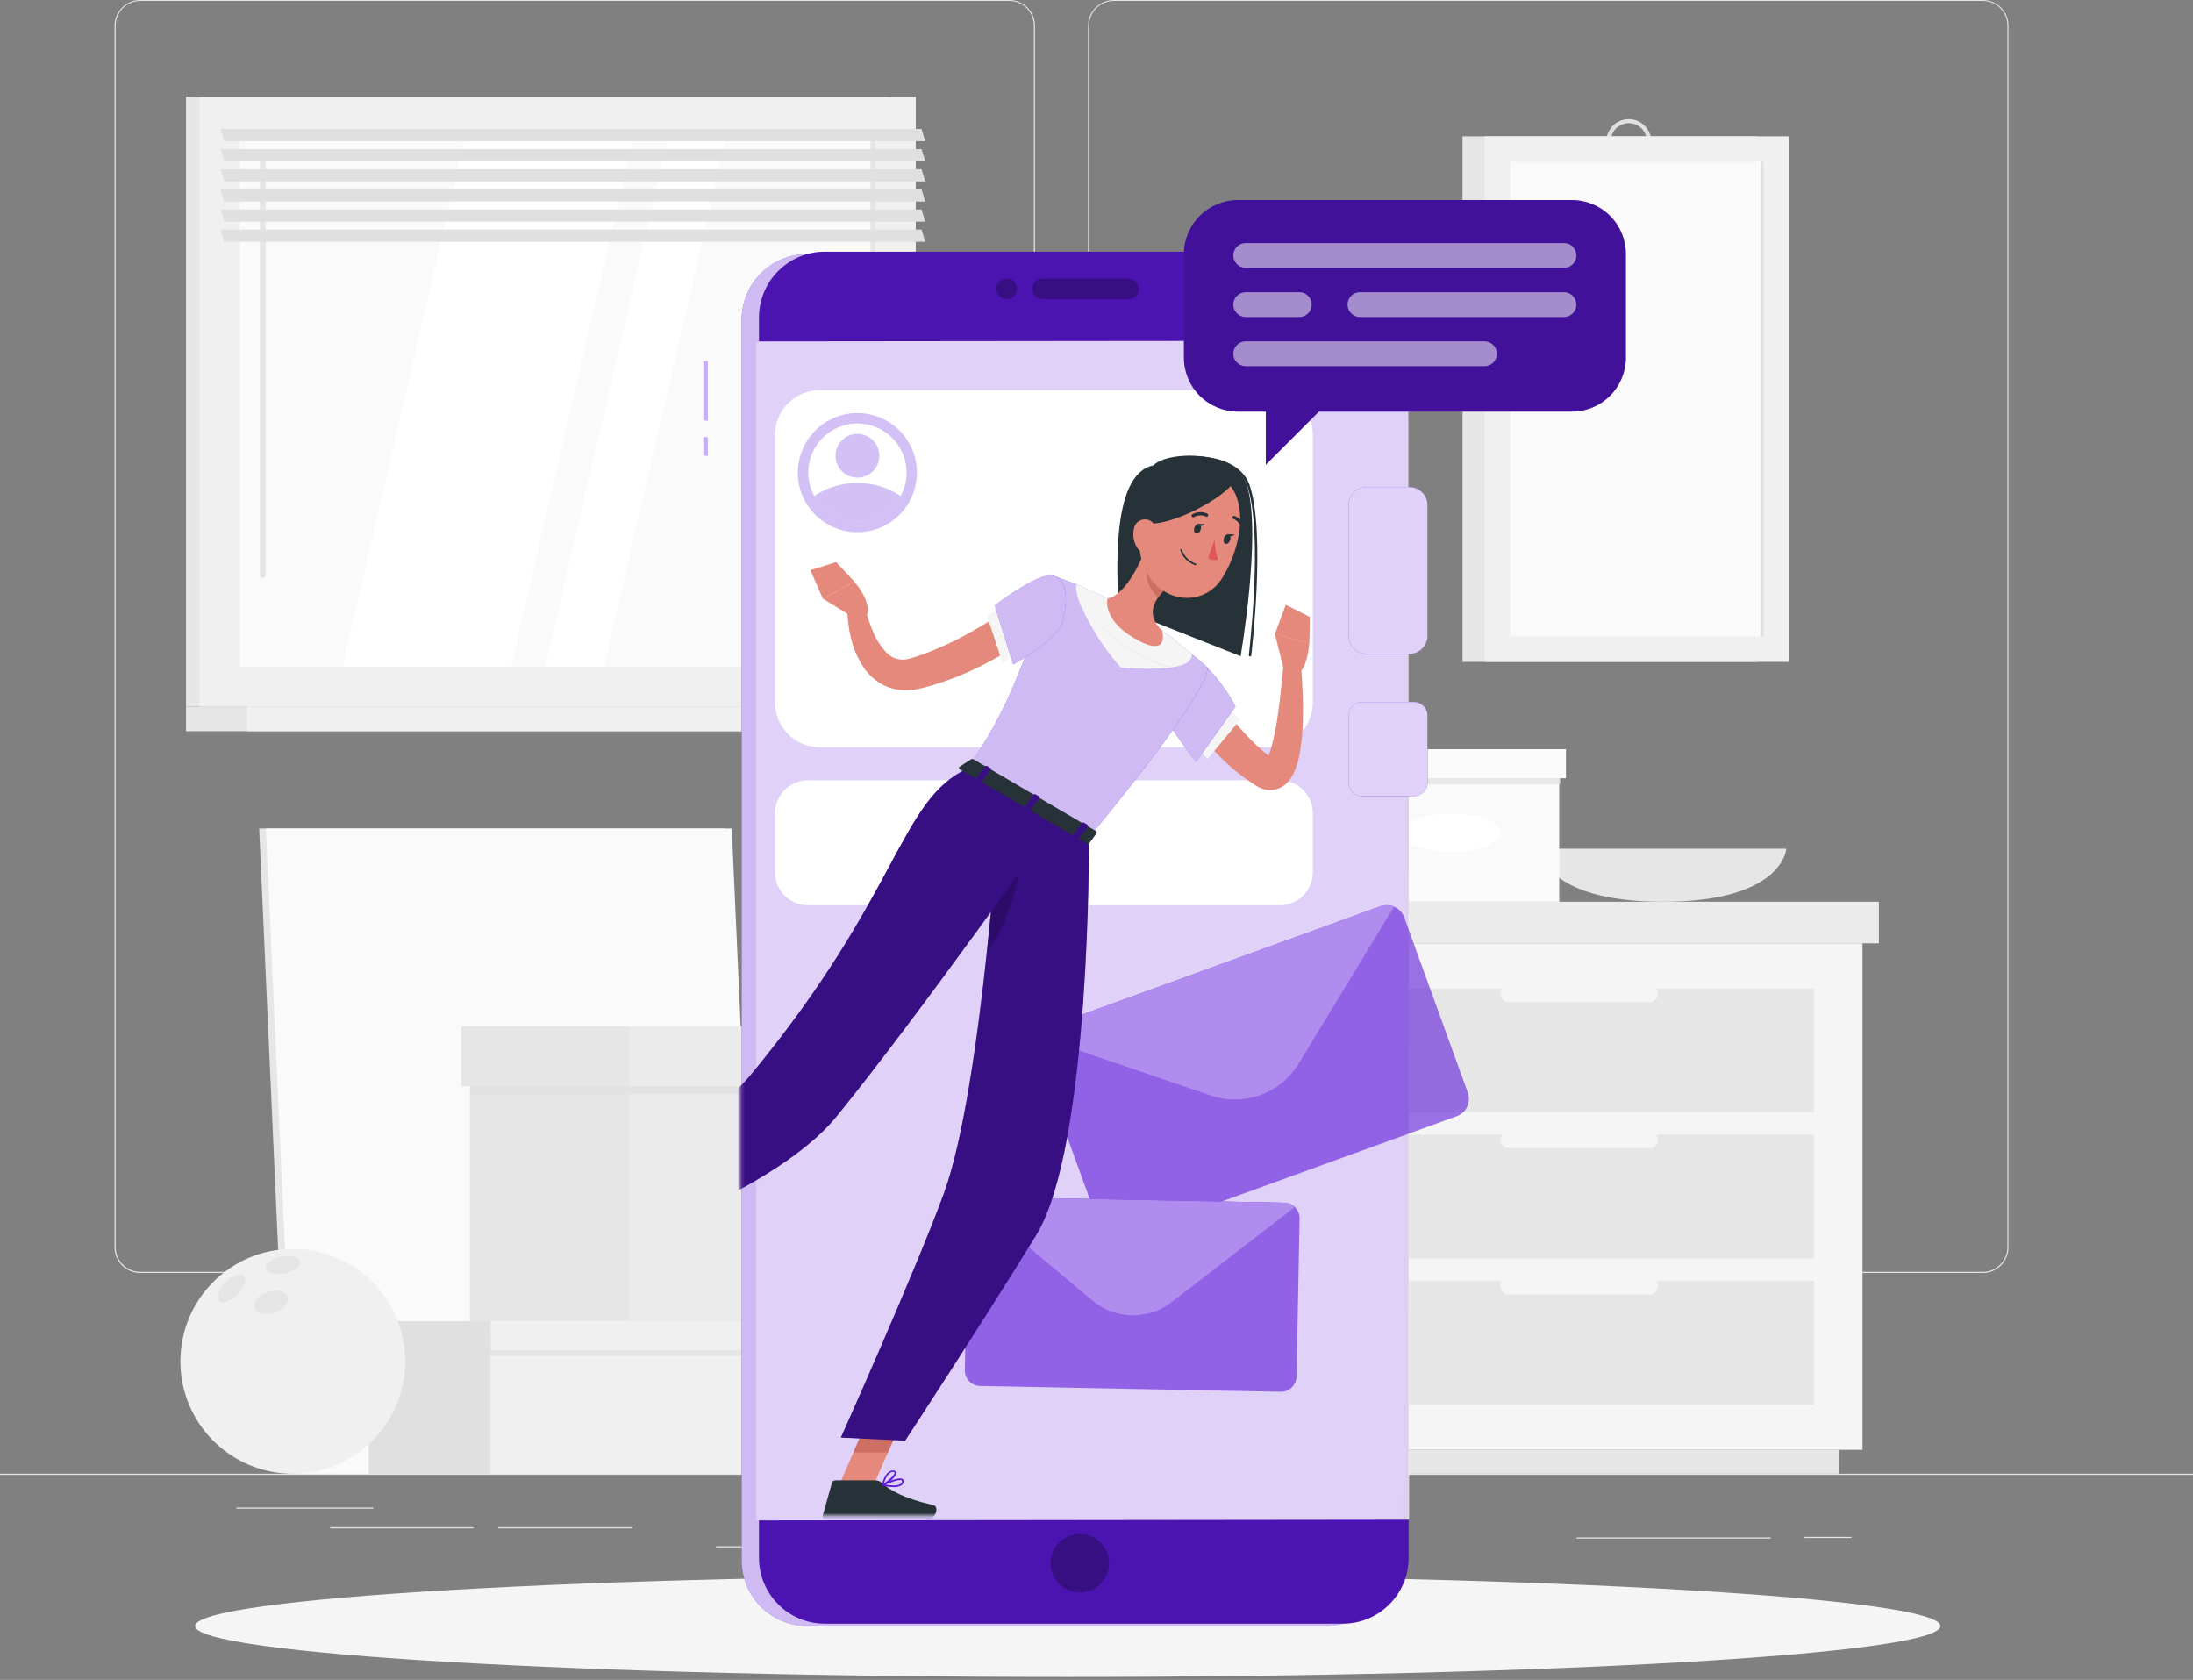 <svg width="611" height="468" viewBox="0 0 611 468" fill="none" xmlns="http://www.w3.org/2000/svg">
<rect x="0" y="0" width="611" height="468" fill="#808080" stroke="none"/>
<path d="M611 410.56H-16V410.873H611V410.56Z" fill="#E6E6E6"/>
<path d="M515.834 428.153H502.529V428.467H515.834V428.153Z" fill="#E6E6E6"/>
<path d="M493.325 428.303H439.215V428.617H493.325V428.303Z" fill="#E6E6E6"/>
<path d="M372.326 425.319H281.01V425.632H372.326V425.319Z" fill="#E6E6E6"/>
<path d="M228.48 430.761H199.5V431.075H228.48V430.761Z" fill="#E6E6E6"/>
<path d="M131.909 425.469H92.007V425.783H131.909V425.469Z" fill="#E6E6E6"/>
<path d="M176.163 425.469H138.869V425.783H176.163V425.469Z" fill="#E6E6E6"/>
<path d="M103.958 419.99H65.874V420.303H103.958V419.99Z" fill="#E6E6E6"/>
<path d="M281.198 354.631H39.063C37.166 354.628 35.348 353.872 34.008 352.53C32.668 351.187 31.916 349.368 31.916 347.471V7.098C31.932 5.212 32.692 3.408 34.03 2.079C35.369 0.75 37.177 0.003 39.063 0H281.198C283.097 0 284.918 0.754 286.261 2.097C287.604 3.44 288.359 5.261 288.359 7.16V347.471C288.359 349.37 287.604 351.191 286.261 352.534C284.918 353.877 283.097 354.631 281.198 354.631ZM39.063 0.251C37.25 0.254 35.511 0.977 34.23 2.261C32.949 3.544 32.229 5.284 32.229 7.098V347.471C32.229 349.285 32.949 351.024 34.23 352.308C35.511 353.592 37.25 354.314 39.063 354.318H281.198C283.013 354.314 284.753 353.592 286.036 352.309C287.319 351.025 288.042 349.286 288.045 347.471V7.098C288.042 5.283 287.319 3.543 286.036 2.26C284.753 0.977 283.013 0.254 281.198 0.251H39.063Z" fill="#E6E6E6"/>
<path d="M552.451 354.631H310.303C308.405 354.628 306.586 353.872 305.244 352.53C303.902 351.188 303.146 349.369 303.143 347.471V7.098C303.163 5.211 303.926 3.407 305.266 2.079C306.606 0.75 308.416 0.003 310.303 0H552.451C554.335 0.007 556.14 0.755 557.476 2.084C558.811 3.412 559.57 5.214 559.586 7.098V347.471C559.586 349.366 558.835 351.183 557.498 352.525C556.16 353.867 554.345 354.625 552.451 354.631ZM310.303 0.251C308.489 0.254 306.749 0.977 305.466 2.26C304.182 3.543 303.46 5.283 303.457 7.098V347.471C303.46 349.286 304.182 351.025 305.466 352.309C306.749 353.592 308.489 354.314 310.303 354.318H552.451C554.266 354.314 556.005 353.592 557.289 352.309C558.572 351.025 559.294 349.286 559.298 347.471V7.098C559.294 5.283 558.572 3.543 557.289 2.26C556.005 0.977 554.266 0.254 552.451 0.251H310.303Z" fill="#E6E6E6"/>
<path d="M247.139 26.924H51.829V196.878H247.139V26.924Z" fill="#E6E6E6"/>
<path d="M255.14 26.924H55.566V196.878H255.14V26.924Z" fill="#F0F0F0"/>
<path d="M247.139 196.878H51.829V203.7H247.139V196.878Z" fill="#E6E6E6"/>
<path d="M268.457 196.878H68.883V203.7H268.457V196.878Z" fill="#F0F0F0"/>
<path d="M243.954 185.692V38.109L66.764 38.109V185.692H243.954Z" fill="#FAFAFA"/>
<path d="M95.456 185.692L129.64 38.109H176.552L142.368 185.692H95.456Z" fill="white"/>
<path d="M73.209 161.026C72.996 161.026 72.792 160.941 72.642 160.791C72.491 160.64 72.407 160.436 72.407 160.223V45.382C72.407 45.169 72.491 44.965 72.642 44.815C72.792 44.664 72.996 44.58 73.209 44.58C73.422 44.58 73.626 44.664 73.777 44.815C73.927 44.965 74.012 45.169 74.012 45.382V160.223C74.012 160.436 73.927 160.64 73.777 160.791C73.626 160.941 73.422 161.026 73.209 161.026Z" fill="#E6E6E6"/>
<path d="M151.986 185.692L186.17 38.109H202.397L168.213 185.692H151.986Z" fill="white"/>
<path d="M243.941 185.68V38.096H242.524V185.68H243.941Z" fill="#E6E6E6"/>
<path d="M257.786 39.325H62.476L61.447 35.927H256.758L257.786 39.325Z" fill="#E0E0E0"/>
<path d="M257.786 44.931H62.476L61.447 41.532H256.758L257.786 44.931Z" fill="#E0E0E0"/>
<path d="M257.786 50.536H62.476L61.447 47.138H256.758L257.786 50.536Z" fill="#E0E0E0"/>
<path d="M257.786 56.142H62.476L61.447 52.743H256.758L257.786 56.142Z" fill="#E0E0E0"/>
<path d="M257.786 61.747H62.476L61.447 58.349H256.758L257.786 61.747Z" fill="#E0E0E0"/>
<path d="M257.786 67.352H62.476L61.447 63.954H256.758L257.786 67.352Z" fill="#E0E0E0"/>
<path d="M489.6 37.984H407.475V184.388H489.6V37.984Z" fill="#E6E6E6"/>
<path d="M453.736 45.721C452.498 45.709 451.292 45.33 450.269 44.634C449.247 43.937 448.453 42.954 447.988 41.807C447.523 40.66 447.408 39.402 447.657 38.19C447.906 36.977 448.508 35.866 449.387 34.996C450.266 34.125 451.383 33.534 452.598 33.297C453.813 33.06 455.07 33.188 456.212 33.664C457.354 34.141 458.33 34.944 459.016 35.974C459.702 37.004 460.068 38.213 460.068 39.451C460.052 41.12 459.377 42.714 458.192 43.888C457.006 45.062 455.404 45.721 453.736 45.721ZM453.736 34.309C452.746 34.322 451.783 34.627 450.966 35.185C450.15 35.744 449.516 36.531 449.146 37.449C448.776 38.367 448.686 39.373 448.886 40.342C449.087 41.311 449.57 42.199 450.274 42.894C450.978 43.589 451.871 44.061 452.843 44.249C453.814 44.438 454.819 44.335 455.732 43.953C456.645 43.572 457.425 42.929 457.973 42.106C458.522 41.282 458.814 40.315 458.814 39.325C458.814 38.661 458.683 38.004 458.427 37.391C458.171 36.779 457.796 36.223 457.323 35.756C456.851 35.29 456.29 34.922 455.674 34.673C455.059 34.425 454.4 34.301 453.736 34.309Z" fill="#E0E0E0"/>
<path d="M498.479 37.984H413.658V184.388H498.479V37.984Z" fill="#F0F0F0"/>
<path d="M491.381 177.278V45.081L420.768 45.081V177.278H491.381Z" fill="#FAFAFA"/>
<path d="M491.381 177.278V45.081H490.503V177.278H491.381Z" fill="#E0E0E0"/>
<path d="M428.869 236.454C428.869 236.454 429.747 251.214 463.291 251.214C496.836 251.214 497.701 236.454 497.701 236.454H428.869Z" fill="#E6E6E6"/>
<path d="M361.028 262.801H326.769V403.901H361.028V262.801Z" fill="#E6E6E6"/>
<path d="M512.348 403.901H333.353V410.56H512.348V403.901Z" fill="#E6E6E6"/>
<path d="M361.027 403.901H518.918V262.801H361.027V403.901Z" fill="#F5F5F5"/>
<path d="M374.496 350.581H505.451V316.121H374.496V350.581Z" fill="#E6E6E6"/>
<path d="M374.496 391.335H505.451V356.876H374.496V391.335Z" fill="#E6E6E6"/>
<path d="M459.555 319.895H420.392C419.767 319.895 419.167 319.647 418.725 319.205C418.283 318.762 418.035 318.163 418.035 317.538C418.035 316.911 418.283 316.31 418.724 315.866C419.166 315.422 419.766 315.171 420.392 315.167H459.555C460.181 315.171 460.781 315.422 461.222 315.866C461.664 316.31 461.912 316.911 461.912 317.538C461.912 318.163 461.664 318.762 461.222 319.205C460.78 319.647 460.18 319.895 459.555 319.895Z" fill="#F5F5F5"/>
<path d="M374.496 309.825H505.451V275.365H374.496V309.825Z" fill="#E6E6E6"/>
<path d="M459.555 279.153H420.392C419.766 279.15 419.166 278.898 418.724 278.454C418.283 278.01 418.035 277.409 418.035 276.783C418.035 276.158 418.283 275.558 418.725 275.116C419.167 274.674 419.767 274.425 420.392 274.425H459.555C460.18 274.425 460.78 274.674 461.222 275.116C461.664 275.558 461.912 276.158 461.912 276.783C461.912 277.409 461.664 278.01 461.222 278.454C460.781 278.898 460.181 279.15 459.555 279.153Z" fill="#F5F5F5"/>
<path d="M459.555 360.65H420.392C419.766 360.647 419.166 360.396 418.724 359.952C418.283 359.508 418.035 358.907 418.035 358.28C418.035 357.655 418.283 357.055 418.725 356.613C419.167 356.171 419.767 355.923 420.392 355.923H459.555C460.18 355.923 460.78 356.171 461.222 356.613C461.664 357.055 461.912 357.655 461.912 358.28C461.912 358.907 461.664 359.508 461.222 359.952C460.781 360.396 460.181 360.647 459.555 360.65Z" fill="#F5F5F5"/>
<path d="M523.483 251.214H361.027V262.801H523.483V251.214Z" fill="#EBEBEB"/>
<path d="M321.978 262.813H361.027V251.227H321.978V262.813Z" fill="#E0E0E0"/>
<path d="M339.96 251.214H374.006V210.409H339.96V251.214Z" fill="#E6E6E6"/>
<path d="M434.424 210.421H374.006V251.226H434.424V210.421Z" fill="#FAFAFA"/>
<path d="M418.147 231.99C418.147 234.912 411.877 237.27 404.215 237.27C396.553 237.27 390.296 234.874 390.296 231.99C390.296 229.106 396.566 226.711 404.24 226.711C411.915 226.711 418.147 229.043 418.147 231.99Z" fill="white"/>
<g style="mix-blend-mode:multiply" opacity="0.7">
<path d="M339.96 218.434H434.775V215.638H339.96V218.434Z" fill="#E0E0E0"/>
</g>
<path d="M338.067 216.83H373.994V208.729H338.067V216.83Z" fill="#E6E6E6"/>
<path d="M436.293 208.716H374.006V216.817H436.293V208.716Z" fill="#FAFAFA"/>
<path d="M201.996 230.812H72.207L80.307 410.56H210.096L201.996 230.812Z" fill="#E6E6E6"/>
<path d="M203.876 230.812H74.087L82.188 410.56H211.977L203.876 230.812Z" fill="#FAFAFA"/>
<path d="M102.703 410.56H136.75V369.754H102.703V410.56Z" fill="#E0E0E0"/>
<path d="M299.745 369.754H136.762V410.56H299.745V369.754Z" fill="#F0F0F0"/>
<g style="mix-blend-mode:multiply" opacity="0.7">
<path d="M102.704 377.78H300.096V374.983H102.704V377.78Z" fill="#E0E0E0"/>
</g>
<path d="M100.835 376.162H136.762V368.061H100.835V376.162Z" fill="#E0E0E0"/>
<path d="M301.626 368.062H136.762V376.162H301.626V368.062Z" fill="#F0F0F0"/>
<path d="M130.932 368.062H175.235V294.339H130.932V368.062Z" fill="#E6E6E6"/>
<path d="M285.926 294.339H175.223V368.062H285.926V294.339Z" fill="#EBEBEB"/>
<g style="mix-blend-mode:multiply" opacity="0.7">
<path d="M130.918 304.772H286.389V301.135H130.918V304.772Z" fill="#E0E0E0"/>
</g>
<path d="M128.486 302.666H175.235V285.912H128.486V302.666Z" fill="#E6E6E6"/>
<path d="M288.371 285.912H175.223V302.665H288.371V285.912Z" fill="#EBEBEB"/>
<path d="M81.574 410.559C98.867 410.559 112.886 396.54 112.886 379.247C112.886 361.954 98.867 347.935 81.574 347.935C64.28 347.935 50.261 361.954 50.261 379.247C50.261 396.54 64.28 410.559 81.574 410.559Z" fill="#F0F0F0"/>
<g style="mix-blend-mode:multiply" opacity="0.7">
<path d="M66.237 360.575C68.093 358.644 68.846 356.337 67.893 355.434C66.94 354.531 64.67 355.346 62.814 357.277C60.958 359.209 60.206 361.516 61.146 362.431C62.087 363.347 64.369 362.519 66.237 360.575Z" fill="#E0E0E0"/>
</g>
<g style="mix-blend-mode:multiply" opacity="0.7">
<path d="M79.304 354.706C81.938 354.205 83.881 352.75 83.631 351.459C83.38 350.167 81.047 349.527 78.401 350.042C75.755 350.556 73.837 351.998 74.075 353.289C74.313 354.581 76.608 355.221 79.304 354.706Z" fill="#E0E0E0"/>
</g>
<g style="mix-blend-mode:multiply" opacity="0.7">
<path d="M76.57 365.641C79.078 364.751 80.721 362.77 80.169 361.215C79.618 359.66 77.122 359.12 74.589 359.961C72.056 360.801 70.451 362.832 70.99 364.387C71.529 365.942 74.037 366.532 76.57 365.641Z" fill="#E0E0E0"/>
</g>
<path d="M297.5 467.19C431.781 467.19 540.638 460.834 540.638 452.995C540.638 445.155 431.781 438.799 297.5 438.799C163.218 438.799 54.362 445.155 54.362 452.995C54.362 460.834 163.218 467.19 297.5 467.19Z" fill="#F5F5F5"/>
<path d="M369.279 70.776H224.968C214.843 70.776 206.635 78.984 206.635 89.11V434.649C206.635 444.775 214.843 452.983 224.968 452.983H369.279C379.404 452.983 387.612 444.775 387.612 434.649V89.11C387.612 78.984 379.404 70.776 369.279 70.776Z" fill="#5E18DB"/>
<path opacity="0.7" d="M369.279 70.776H224.968C214.843 70.776 206.635 78.984 206.635 89.11V434.649C206.635 444.775 214.843 452.983 224.968 452.983H369.279C379.404 452.983 387.612 444.775 387.612 434.649V89.11C387.612 78.984 379.404 70.776 369.279 70.776Z" fill="white"/>
<path d="M374.119 70.124H229.809C219.684 70.124 211.476 78.332 211.476 88.458V433.997C211.476 444.123 219.684 452.331 229.809 452.331H374.119C384.245 452.331 392.453 444.123 392.453 433.997V88.458C392.453 78.332 384.245 70.124 374.119 70.124Z" fill="#5E18DB"/>
<path opacity="0.2" d="M374.119 70.124H229.809C219.684 70.124 211.476 78.332 211.476 88.458V433.997C211.476 444.123 219.684 452.331 229.809 452.331H374.119C384.245 452.331 392.453 444.123 392.453 433.997V88.458C392.453 78.332 384.245 70.124 374.119 70.124Z" fill="black"/>
<path d="M309.024 435.489C309.027 437.105 308.55 438.685 307.654 440.03C306.758 441.374 305.483 442.422 303.991 443.042C302.498 443.661 300.856 443.824 299.271 443.509C297.687 443.195 296.231 442.417 295.088 441.274C293.946 440.132 293.168 438.676 292.854 437.091C292.539 435.507 292.702 433.864 293.321 432.372C293.941 430.88 294.989 429.605 296.333 428.709C297.678 427.813 299.258 427.336 300.873 427.338C303.035 427.338 305.108 428.197 306.637 429.726C308.166 431.254 309.024 433.328 309.024 435.489Z" fill="#5E18DB"/>
<path opacity="0.4" d="M309.024 435.489C309.027 437.105 308.55 438.685 307.654 440.03C306.758 441.374 305.483 442.422 303.991 443.042C302.498 443.661 300.856 443.824 299.271 443.509C297.687 443.195 296.231 442.417 295.088 441.274C293.946 440.132 293.168 438.676 292.854 437.091C292.539 435.507 292.702 433.864 293.321 432.372C293.941 430.88 294.989 429.605 296.333 428.709C297.678 427.813 299.258 427.336 300.873 427.338C303.035 427.338 305.108 428.197 306.637 429.726C308.166 431.254 309.024 433.328 309.024 435.489Z" fill="black"/>
<path d="M390.999 423.539H210.924V95.092H392.253L390.999 423.539Z" fill="#5E18DB"/>
<path opacity="0.8" d="M392.591 423.363L210.824 423.577V95.116L392.428 94.928L392.591 423.363Z" fill="white"/>
<path opacity="0.33" d="M197.218 100.596H195.964V117.174H197.218V100.596Z" fill="#5E18DB"/>
<path opacity="0.33" d="M197.218 121.776H195.964V126.968H197.218V121.776Z" fill="#5E18DB"/>
<path d="M353.303 108.684H228.392C221.508 108.684 215.927 114.265 215.927 121.149V195.712C215.927 202.596 221.508 208.177 228.392 208.177H353.303C360.187 208.177 365.768 202.596 365.768 195.712V121.149C365.768 114.265 360.187 108.684 353.303 108.684Z" fill="white"/>
<path opacity="0.27" d="M245.28 146.978C253.734 143.444 257.721 133.726 254.187 125.272C250.652 116.819 240.934 112.831 232.481 116.365C224.027 119.9 220.04 129.618 223.574 138.072C227.108 146.525 236.827 150.513 245.28 146.978Z" fill="#5E18DB"/>
<path d="M252.582 131.67C252.592 133.949 252.022 136.193 250.926 138.191C249.335 141.126 246.727 143.378 243.592 144.525C240.457 145.672 237.011 145.634 233.902 144.418C230.793 143.203 228.235 140.893 226.709 137.924C225.183 134.955 224.794 131.531 225.615 128.295C226.437 125.06 228.412 122.236 231.169 120.354C233.926 118.472 237.276 117.662 240.589 118.077C243.901 118.492 246.948 120.102 249.156 122.605C251.365 125.108 252.583 128.332 252.582 131.67Z" fill="white"/>
<path opacity="0.27" d="M250.926 138.178C249.751 140.346 248.012 142.157 245.893 143.418C243.774 144.68 241.354 145.346 238.888 145.346C236.422 145.346 234.002 144.68 231.883 143.418C229.764 142.157 228.025 140.346 226.85 138.178C230.414 135.799 234.603 134.529 238.888 134.529C243.173 134.529 247.362 135.799 250.926 138.178Z" fill="#5E18DB"/>
<path opacity="0.27" d="M238.888 133.062C242.254 133.062 244.983 130.334 244.983 126.968C244.983 123.602 242.254 120.874 238.888 120.874C235.523 120.874 232.794 123.602 232.794 126.968C232.794 130.334 235.523 133.062 238.888 133.062Z" fill="#5E18DB"/>
<path d="M356.576 217.369H225.119C220.043 217.369 215.927 221.484 215.927 226.56V243C215.927 248.077 220.043 252.192 225.119 252.192H356.576C361.652 252.192 365.768 248.077 365.768 243V226.56C365.768 221.484 361.652 217.369 356.576 217.369Z" fill="white"/>
<path opacity="0.6" d="M391.237 255.565L408.956 304.396C409.412 305.673 409.346 307.08 408.77 308.308C408.195 309.536 407.157 310.488 405.883 310.954L312.924 344.675C311.649 345.132 310.244 345.067 309.016 344.494C307.787 343.921 306.835 342.886 306.366 341.615L288.647 292.771C288.187 291.496 288.252 290.09 288.829 288.863C289.405 287.635 290.444 286.687 291.719 286.226L384.678 252.493C385.956 252.036 387.362 252.103 388.59 252.678C389.819 253.254 390.77 254.292 391.237 255.565Z" fill="#5E18DB"/>
<path d="M388.428 252.606L361.855 296.333C359.395 300.388 355.622 303.479 351.163 305.096C346.705 306.713 341.827 306.758 337.34 305.224L288.91 288.696C289.494 287.533 290.498 286.637 291.719 286.188L384.678 252.456C385.902 252.032 387.241 252.085 388.428 252.606Z" fill="#5E18DB"/>
<path opacity="0.5" d="M388.428 252.606L361.855 296.333C359.395 300.388 355.622 303.479 351.163 305.096C346.705 306.713 341.827 306.758 337.34 305.224L288.91 288.696C289.494 287.533 290.498 286.637 291.719 286.188L384.678 252.456C385.902 252.032 387.241 252.085 388.428 252.606Z" fill="white"/>
<path opacity="0.6" d="M362.082 339.496L361.229 383.487C361.203 384.634 360.724 385.725 359.897 386.521C359.07 387.317 357.963 387.754 356.815 387.738L273.06 386.107C272.492 386.096 271.932 385.973 271.411 385.745C270.891 385.517 270.42 385.188 270.027 384.778C269.633 384.368 269.324 383.885 269.117 383.356C268.91 382.826 268.81 382.261 268.822 381.693L269.662 337.703C269.677 337.108 269.813 336.522 270.06 335.981C270.308 335.44 270.663 334.955 271.104 334.555C271.92 333.826 272.982 333.432 274.076 333.452L357.831 335.07C358.98 335.096 360.073 335.576 360.869 336.406C361.666 337.235 362.102 338.346 362.082 339.496Z" fill="#5E18DB"/>
<path d="M360.764 336.298L326.454 362.783C323.273 365.237 319.349 366.532 315.332 366.454C311.314 366.377 307.444 364.931 304.359 362.357L271.166 334.555C271.982 333.826 273.043 333.432 274.138 333.452L357.892 335.07C358.969 335.109 359.992 335.547 360.764 336.298Z" fill="#5E18DB"/>
<path opacity="0.5" d="M360.764 336.298L326.454 362.783C323.273 365.237 319.349 366.532 315.332 366.454C311.314 366.377 307.444 364.931 304.359 362.357L271.166 334.555C271.982 333.826 273.043 333.432 274.138 333.452L357.892 335.07C358.969 335.109 359.992 335.547 360.764 336.298Z" fill="white"/>
<path d="M277.599 80.47C277.602 79.9 277.773 79.343 278.091 78.871C278.41 78.398 278.861 78.03 279.388 77.814C279.915 77.597 280.495 77.542 281.054 77.655C281.612 77.768 282.125 78.043 282.527 78.447C282.929 78.851 283.203 79.365 283.313 79.924C283.423 80.483 283.365 81.062 283.147 81.589C282.928 82.115 282.558 82.565 282.084 82.881C281.61 83.197 281.053 83.366 280.483 83.366C280.104 83.366 279.727 83.291 279.377 83.146C279.026 83 278.707 82.786 278.439 82.517C278.171 82.248 277.959 81.928 277.815 81.577C277.671 81.226 277.597 80.849 277.599 80.47Z" fill="#5E18DB"/>
<path d="M290.453 77.586H314.416C315.18 77.589 315.912 77.894 316.452 78.434C316.992 78.974 317.297 79.706 317.301 80.47C317.301 81.236 316.997 81.971 316.457 82.514C315.916 83.057 315.183 83.363 314.416 83.367H290.453C289.686 83.363 288.953 83.057 288.412 82.514C287.872 81.971 287.568 81.236 287.568 80.47C287.572 79.706 287.877 78.974 288.417 78.434C288.957 77.894 289.689 77.589 290.453 77.586Z" fill="#5E18DB"/>
<path opacity="0.4" d="M277.599 80.47C277.602 79.9 277.773 79.343 278.091 78.871C278.41 78.398 278.861 78.03 279.388 77.814C279.915 77.597 280.495 77.542 281.054 77.655C281.612 77.768 282.125 78.043 282.527 78.447C282.929 78.851 283.203 79.365 283.313 79.924C283.423 80.483 283.365 81.062 283.147 81.589C282.928 82.115 282.558 82.565 282.084 82.881C281.61 83.197 281.053 83.366 280.483 83.366C280.104 83.366 279.727 83.291 279.377 83.146C279.026 83 278.707 82.786 278.439 82.517C278.171 82.248 277.959 81.928 277.815 81.577C277.671 81.226 277.597 80.849 277.599 80.47Z" fill="black"/>
<path opacity="0.4" d="M290.453 77.586H314.416C315.18 77.589 315.912 77.894 316.452 78.434C316.992 78.974 317.297 79.706 317.301 80.47C317.301 81.236 316.997 81.971 316.457 82.514C315.916 83.057 315.183 83.363 314.416 83.367H290.453C289.686 83.363 288.953 83.057 288.412 82.514C287.872 81.971 287.568 81.236 287.568 80.47C287.572 79.706 287.877 78.974 288.417 78.434C288.957 77.894 289.689 77.589 290.453 77.586Z" fill="black"/>
<path d="M392.704 135.695H380.753C377.976 135.695 375.725 137.947 375.725 140.724V177.127C375.725 179.905 377.976 182.156 380.753 182.156H392.704C395.481 182.156 397.732 179.905 397.732 177.127V140.724C397.732 137.947 395.481 135.695 392.704 135.695Z" fill="#5E18DB"/>
<path opacity="0.8" d="M392.704 135.695H380.753C377.976 135.695 375.725 137.947 375.725 140.724V177.127C375.725 179.905 377.976 182.156 380.753 182.156H392.704C395.481 182.156 397.732 179.905 397.732 177.127V140.724C397.732 137.947 395.481 135.695 392.704 135.695Z" fill="white"/>
<path d="M393.958 195.562H379.499C377.415 195.562 375.725 197.251 375.725 199.336V217.996C375.725 220.08 377.415 221.77 379.499 221.77H393.958C396.042 221.77 397.732 220.08 397.732 217.996V199.336C397.732 197.251 396.042 195.562 393.958 195.562Z" fill="#5E18DB"/>
<path opacity="0.8" d="M393.958 195.562H379.499C377.415 195.562 375.725 197.251 375.725 199.336V217.996C375.725 220.08 377.415 221.77 379.499 221.77H393.958C396.042 221.77 397.732 220.08 397.732 217.996V199.336C397.732 197.251 396.042 195.562 393.958 195.562Z" fill="white"/>
<mask id="mask0_291_521" style="mask-type:luminance" maskUnits="userSpaceOnUse" x="206" y="93" width="182" height="330">
<path d="M387.225 93.812H206.248V422.272H387.225V93.812Z" fill="white"/>
</mask>
<g mask="url(#mask0_291_521)">
<path d="M233.522 414.36L242.739 415.25L252.332 393.318L243.115 392.415L233.522 414.36Z" fill="#E4897B"/>
<path d="M252.332 393.318L247.391 404.629H237.773L243.102 392.415L252.332 393.318Z" fill="#CE6F64"/>
<path d="M337.165 189.881L337.466 190.558L337.855 191.348C338.105 191.875 338.394 192.414 338.682 192.954C339.272 194.019 339.936 195.098 340.563 196.126C341.884 198.231 343.337 200.25 344.915 202.17C346.52 204.072 348.232 205.881 350.043 207.588C350.984 208.415 351.899 209.268 352.878 210.096L354.345 211.249L354.683 211.525C354.524 211.476 354.36 211.442 354.194 211.425C353.831 211.388 353.464 211.444 353.128 211.588C352.924 211.648 352.741 211.765 352.602 211.927C352.514 212.052 352.74 211.851 352.928 211.525C353.424 210.611 353.815 209.643 354.094 208.641C354.782 206.206 355.323 203.731 355.712 201.23C356.138 198.647 356.489 196.001 356.765 193.355C357.041 190.709 357.329 188.013 357.58 185.379L362.42 185.304C362.721 188.101 362.847 190.822 362.96 193.606C363.073 196.39 363.022 199.148 362.96 201.97C362.849 204.871 362.518 207.759 361.969 210.61C361.651 212.252 361.142 213.852 360.452 215.375C359.951 216.453 359.264 217.434 358.42 218.272C357.767 218.886 357 219.368 356.163 219.689C355.187 220.054 354.139 220.183 353.103 220.065C352.263 219.955 351.449 219.7 350.696 219.313C350.394 219.161 350.101 218.994 349.818 218.811L349.341 218.498L347.51 217.244C346.256 216.416 345.153 215.501 344.012 214.585C341.756 212.701 339.639 210.656 337.679 208.466C335.734 206.256 333.945 203.914 332.324 201.456C331.522 200.202 330.782 198.948 330.067 197.694C329.716 197.029 329.378 196.377 329.052 195.687L328.575 194.621C328.412 194.245 328.287 193.944 328.086 193.43L337.165 189.881Z" fill="#E4897B"/>
<path d="M341.403 196.365L332.977 207.99L336.463 211.413L345.429 200.629L341.403 196.365Z" fill="#F5F5F5"/>
<path d="M328.186 181.028C337.679 183.536 344.225 196.854 344.225 196.854L333.265 212.215C333.265 212.215 320.073 195.625 320.412 190.383C320.738 184.891 322.468 179.486 328.186 181.028Z" fill="#5E18DB"/>
<path opacity="0.7" d="M328.186 181.028C337.679 183.536 344.225 196.854 344.225 196.854L333.265 212.215C333.265 212.215 320.073 195.625 320.412 190.383C320.738 184.891 322.468 179.486 328.186 181.028Z" fill="white"/>
<path d="M336.375 185.932C336.375 185.932 339.497 189.618 303.357 233.358L269.913 213.771C278.44 200.491 283.368 192.101 293.212 160.35C298.47 162.119 303.591 164.269 308.536 166.783C313.783 169.426 318.859 172.396 323.734 175.674C329.904 180.088 336.375 185.932 336.375 185.932Z" fill="#5E18DB"/>
<path opacity="0.7" d="M336.375 185.932C336.375 185.932 339.497 189.618 303.357 233.358L269.913 213.771C278.44 200.491 283.368 192.101 293.212 160.35C298.47 162.119 303.591 164.269 308.536 166.783C313.783 169.426 318.859 172.396 323.734 175.674C329.904 180.088 336.375 185.932 336.375 185.932Z" fill="white"/>
<path d="M332.036 182.157C329.678 180.201 326.656 177.781 323.734 175.674C318.885 172.354 313.806 169.383 308.536 166.783C305.576 165.241 302.541 163.886 299.958 162.858C299.544 163.548 299.883 165.654 301.15 168.739C305.965 174.946 317.151 184.088 326.48 185.906C330.819 185.279 332.173 183.9 332.036 182.157Z" fill="#F5F5F5"/>
<path d="M301.15 168.739C303.96 175.001 307.702 180.802 312.248 185.944C316.98 186.417 321.748 186.417 326.481 185.944C317.151 184.088 305.965 174.947 301.15 168.739Z" fill="#F5F5F5"/>
<path d="M303.395 233.358C303.395 233.358 303.934 319.282 288.698 344.086C272.848 369.881 252.182 401.344 252.182 401.344L234.287 400.479C234.287 400.479 255.154 353.93 263.029 332.324C273.876 302.541 278.892 219.012 278.892 219.012L303.395 233.358Z" fill="#5E18DB"/>
<path opacity="0.4" d="M303.395 233.358C303.395 233.358 303.934 319.282 288.698 344.086C272.848 369.881 252.182 401.344 252.182 401.344L234.287 400.479C234.287 400.479 255.154 353.93 263.029 332.324C273.876 302.541 278.892 219.012 278.892 219.012L303.395 233.358Z" fill="black"/>
<path opacity="0.2" d="M284.359 235.753C281.461 238.211 278.969 241.11 276.973 244.343C276.408 250.738 275.719 257.924 274.929 265.448C280.384 258.036 284.697 245.033 284.359 235.753Z" fill="black"/>
<path d="M294.554 228.23C294.554 228.23 256.696 281.976 233.108 310.994C214.047 334.381 158.871 351.122 158.871 351.122L152.137 339.836C152.137 339.836 196.027 315.333 209.119 299.507C251.028 248.846 250.501 222.574 269.963 213.909L294.554 228.23Z" fill="#5E18DB"/>
<path opacity="0.4" d="M294.554 228.23C294.554 228.23 256.696 281.976 233.108 310.994C214.047 334.381 158.871 351.122 158.871 351.122L152.137 339.836C152.137 339.836 196.027 315.333 209.119 299.507C251.028 248.846 250.501 222.574 269.963 213.909L294.554 228.23Z" fill="black"/>
<path d="M357.693 186.558L355.185 176.526L364.753 179.31C364.753 179.31 364.489 186.057 361.179 188.251L357.693 186.558Z" fill="#E4897B"/>
<path d="M358.232 168.476L364.953 171.874L364.79 179.361L355.222 176.577L358.232 168.476Z" fill="#E4897B"/>
<path d="M238.036 172.163L229.258 166.771L238.036 162.081C238.036 162.081 242.538 167.097 241.71 170.984L238.036 172.163Z" fill="#E4897B"/>
<path d="M225.784 158.858L232.97 156.601L238.086 162.081L229.27 166.771L225.784 158.858Z" fill="#E4897B"/>
<path d="M243.967 412.404H232.681C232.478 412.406 232.281 412.474 232.12 412.599C231.959 412.723 231.843 412.897 231.791 413.094L229.283 422.06C229.222 422.271 229.211 422.494 229.252 422.709C229.293 422.925 229.385 423.128 229.519 423.302C229.654 423.476 229.827 423.615 230.026 423.709C230.225 423.802 230.443 423.848 230.663 423.841C234.625 423.778 236.556 423.552 241.535 423.552C244.594 423.552 252.52 423.866 256.746 423.866C260.972 423.866 261.762 419.678 260.044 419.301C252.357 417.608 247.943 415.263 245.573 413.031C245.136 412.626 244.563 412.402 243.967 412.404Z" fill="#263238"/>
<path d="M270.578 211.513L267.317 213.633C267.067 213.796 267.204 214.197 267.593 214.423L302.705 234.951C303.006 235.126 303.345 235.126 303.47 234.951L305.527 232.129C305.665 231.928 305.527 231.602 305.176 231.414L271.318 211.589C271.214 211.508 271.089 211.458 270.958 211.445C270.828 211.432 270.696 211.455 270.578 211.513Z" fill="#263238"/>
<path d="M290.466 174.733C288.096 176.627 285.839 178.157 283.443 179.749C281.048 181.342 278.615 182.709 276.107 184.063C271.075 186.817 265.777 189.057 260.295 190.747C259.617 190.985 258.89 191.148 258.2 191.336C257.511 191.524 256.846 191.713 256.018 191.888C254.221 192.291 252.367 192.385 250.538 192.164C248.599 191.933 246.733 191.283 245.071 190.258C243.526 189.281 242.17 188.032 241.071 186.571C239.214 183.984 237.885 181.057 237.158 177.956C236.787 176.527 236.519 175.073 236.356 173.605C236.156 172.142 236.06 170.667 236.067 169.191L240.883 168.777C241.463 171.225 242.248 173.62 243.228 175.937C244.08 178.06 245.317 180.007 246.877 181.681C247.436 182.311 248.118 182.821 248.882 183.179C249.645 183.537 250.473 183.736 251.316 183.762C252.201 183.755 253.08 183.616 253.924 183.348C255.015 182.997 256.294 182.596 257.461 182.17C262.287 180.355 266.955 178.145 271.418 175.561C273.7 174.307 275.882 172.865 278.089 171.473C280.296 170.081 282.465 168.514 284.359 167.084L290.466 174.733Z" fill="#E4897B"/>
<path d="M274.954 171.448L279.293 184.565L283.368 182.119L279.556 169.115L274.954 171.448Z" fill="#F5F5F5"/>
<path d="M248.984 414.273C247.941 414.253 246.902 414.123 245.887 413.884C245.841 413.872 245.799 413.846 245.768 413.811C245.737 413.775 245.717 413.731 245.711 413.684C245.711 413.637 245.723 413.591 245.748 413.551C245.772 413.511 245.807 413.479 245.849 413.458C246.601 413.094 250.464 411.351 251.492 412.041C251.59 412.11 251.668 412.205 251.717 412.316C251.765 412.426 251.783 412.548 251.768 412.668C251.762 412.879 251.709 413.086 251.611 413.273C251.513 413.46 251.374 413.622 251.203 413.746C250.536 414.147 249.76 414.331 248.984 414.273ZM246.677 413.583C247.931 413.809 250.037 414.06 250.928 413.383C251.048 413.298 251.147 413.185 251.214 413.054C251.282 412.923 251.317 412.778 251.316 412.63C251.324 412.591 251.321 412.551 251.307 412.513C251.294 412.476 251.271 412.443 251.241 412.417C250.677 412.041 248.357 412.843 246.677 413.583Z" fill="#5E18DB"/>
<path d="M245.936 413.884C245.892 413.901 245.843 413.901 245.798 413.884C245.763 413.859 245.737 413.824 245.724 413.783C245.71 413.743 245.71 413.699 245.723 413.658C245.723 413.482 246.701 409.382 248.958 409.67C249.548 409.733 249.698 410.034 249.736 410.26C249.886 411.338 247.303 413.395 245.974 413.921L245.936 413.884ZM248.758 410.059C247.403 410.059 246.588 412.254 246.25 413.244C247.504 412.529 249.335 410.899 249.247 410.272C249.247 410.172 249.109 410.097 248.871 410.072L248.758 410.059Z" fill="#5E18DB"/>
<path d="M272.91 217.971L272.007 217.445C271.831 217.332 271.743 217.156 271.819 217.056L274.527 213.407C274.602 213.306 274.816 213.306 274.991 213.407L275.907 213.946C276.082 214.046 276.17 214.222 276.095 214.322L273.386 217.971C273.311 218.072 273.098 218.072 272.91 217.971Z" fill="#5E18DB"/>
<path d="M299.933 233.784L299.031 233.245C298.855 233.145 298.767 232.969 298.842 232.869L301.551 229.22C301.626 229.119 301.84 229.119 302.015 229.22L302.931 229.746C303.106 229.859 303.194 230.035 303.106 230.135L300.41 233.784C300.335 233.885 300.122 233.885 299.933 233.784Z" fill="#5E18DB"/>
<path d="M286.428 225.872L285.513 225.345C285.337 225.245 285.249 225.069 285.337 224.956L288.033 221.32C288.121 221.207 288.322 221.207 288.51 221.32L289.413 221.846C289.601 221.947 289.676 222.122 289.601 222.235L286.892 225.872C286.817 225.984 286.604 225.984 286.428 225.872Z" fill="#5E18DB"/>
<path opacity="0.4" d="M272.91 217.971L272.007 217.445C271.831 217.332 271.743 217.156 271.819 217.056L274.527 213.407C274.602 213.306 274.816 213.306 274.991 213.407L275.907 213.946C276.082 214.046 276.17 214.222 276.095 214.322L273.386 217.971C273.311 218.072 273.098 218.072 272.91 217.971Z" fill="black"/>
<path opacity="0.4" d="M299.933 233.784L299.031 233.245C298.855 233.145 298.767 232.969 298.842 232.869L301.551 229.22C301.626 229.119 301.84 229.119 302.015 229.22L302.931 229.746C303.106 229.859 303.194 230.035 303.106 230.135L300.41 233.784C300.335 233.885 300.122 233.885 299.933 233.784Z" fill="black"/>
<path opacity="0.4" d="M286.428 225.872L285.513 225.345C285.337 225.245 285.249 225.069 285.337 224.956L288.033 221.32C288.121 221.207 288.322 221.207 288.51 221.32L289.413 221.846C289.601 221.947 289.676 222.122 289.601 222.235L286.892 225.872C286.817 225.984 286.604 225.984 286.428 225.872Z" fill="black"/>
<path d="M311.521 169.291C311.521 161.767 309.013 132.16 321.352 129.652C325.252 125.539 344.576 125.113 347.535 135.571C351.448 149.302 345.654 182.809 345.654 182.809L311.521 169.291Z" fill="#263238"/>
<path d="M348.226 182.884C348.185 182.88 348.145 182.867 348.108 182.847C348.072 182.826 348.04 182.799 348.014 182.766C347.989 182.734 347.97 182.696 347.959 182.656C347.948 182.616 347.945 182.574 347.95 182.533C347.95 182.195 352.025 148.675 347.524 135.408C346.27 131.771 342.783 129.226 337.617 128.222C330.896 126.906 323.622 128.549 321.603 130.881C321.545 130.938 321.466 130.971 321.384 130.971C321.302 130.971 321.223 130.938 321.165 130.881C321.106 130.82 321.074 130.739 321.074 130.655C321.074 130.571 321.106 130.49 321.165 130.43C323.522 127.696 331.435 126.329 337.78 127.57C343.172 128.611 346.859 131.332 348.163 135.17C352.703 148.6 348.652 182.232 348.615 182.571C348.614 182.618 348.602 182.665 348.581 182.708C348.56 182.751 348.53 182.788 348.493 182.818C348.456 182.848 348.413 182.869 348.367 182.881C348.321 182.892 348.273 182.893 348.226 182.884Z" fill="#263238"/>
<path d="M320.072 150.569C318.179 156.011 313.89 165.529 308.561 166.783C308.561 166.783 306.993 172.526 316.085 177.843C326.117 183.687 323.759 175.674 323.759 175.674C319.069 171.185 321.565 167.222 324.737 163.987L320.072 150.569Z" fill="#E4897B"/>
<path d="M321.954 156.036L324.713 163.974C323.966 164.724 323.283 165.533 322.669 166.394C320.763 164.877 318.719 161.178 319.772 158.87C320.324 157.802 321.063 156.842 321.954 156.036Z" fill="#CE6F64"/>
<path d="M320.148 139.721C317.552 148.838 316.26 152.638 319.157 158.795C323.508 168.074 335.258 169.266 340.475 161.115C345.215 153.779 348.651 140.11 341.177 133.527C339.538 132.069 337.555 131.052 335.415 130.573C333.275 130.094 331.047 130.168 328.943 130.788C326.839 131.407 324.928 132.553 323.389 134.116C321.85 135.679 320.735 137.608 320.148 139.721Z" fill="#E4897B"/>
<path d="M317.476 145.464C323.96 147.885 339.196 139.847 343.347 134.918C343.898 127.319 326.079 130.316 326.079 130.316C326.079 130.316 316.574 127.394 317.476 145.464Z" fill="#263238"/>
<path d="M315.934 147.283C315.512 149.065 315.814 150.941 316.774 152.5C318.028 154.556 320.336 153.754 321.339 151.722C322.242 149.866 322.656 146.543 320.712 145.201C320.28 144.917 319.783 144.744 319.268 144.7C318.752 144.656 318.233 144.741 317.759 144.947C317.284 145.154 316.869 145.476 316.55 145.884C316.232 146.292 316.02 146.773 315.934 147.283Z" fill="#E4897B"/>
<path d="M332.801 146.983C332.537 147.71 332.713 148.437 333.189 148.6C333.666 148.763 334.255 148.312 334.519 147.585C334.782 146.857 334.594 146.142 334.117 145.967C333.641 145.791 333.052 146.255 332.801 146.983Z" fill="#263238"/>
<path d="M341.002 149.88C340.751 150.607 340.927 151.322 341.404 151.497C341.88 151.673 342.469 151.209 342.72 150.481C342.971 149.754 342.795 149.027 342.331 148.864C341.868 148.701 341.266 149.152 341.002 149.88Z" fill="#263238"/>
<path d="M342.105 148.825L344.023 148.938C344.023 148.938 342.644 149.991 342.105 148.825Z" fill="#263238"/>
<path d="M338.394 150.355C338.46 152.238 338.781 154.102 339.347 155.898C338.884 156.034 338.397 156.066 337.92 155.993C337.443 155.919 336.988 155.741 336.588 155.472L338.394 150.355Z" fill="#DE5753"/>
<path d="M333.101 157.453H333.026C332.042 157.133 331.148 156.583 330.42 155.847C329.691 155.112 329.149 154.214 328.838 153.227C328.826 153.167 328.838 153.105 328.871 153.054C328.903 153.003 328.954 152.966 329.013 152.951C329.042 152.944 329.072 152.942 329.102 152.947C329.131 152.952 329.159 152.964 329.184 152.98C329.209 152.997 329.23 153.018 329.246 153.043C329.262 153.069 329.272 153.097 329.277 153.126C329.58 154.034 330.091 154.859 330.768 155.535C331.444 156.212 332.269 156.723 333.177 157.026C333.227 157.044 333.27 157.079 333.297 157.125C333.324 157.171 333.334 157.225 333.325 157.278C333.316 157.33 333.288 157.378 333.248 157.412C333.207 157.447 333.155 157.466 333.101 157.465V157.453Z" fill="#263238"/>
<path d="M332.438 144.111C332.336 144.112 332.237 144.079 332.156 144.017C332.075 143.955 332.018 143.868 331.993 143.769C331.969 143.67 331.978 143.566 332.02 143.473C332.062 143.38 332.134 143.305 332.225 143.258C332.848 142.906 333.546 142.707 334.262 142.679C334.977 142.65 335.689 142.793 336.338 143.095C336.396 143.119 336.449 143.155 336.493 143.201C336.537 143.247 336.571 143.301 336.592 143.361C336.613 143.42 336.622 143.484 336.617 143.547C336.612 143.61 336.594 143.671 336.564 143.727C336.534 143.783 336.493 143.832 336.443 143.87C336.392 143.909 336.335 143.937 336.273 143.952C336.211 143.967 336.147 143.968 336.085 143.957C336.023 143.945 335.964 143.921 335.911 143.885C335.393 143.655 334.827 143.551 334.26 143.582C333.694 143.612 333.142 143.776 332.651 144.061C332.585 144.095 332.512 144.112 332.438 144.111Z" fill="#263238"/>
<path d="M346.206 147.434C346.107 147.434 346.011 147.4 345.934 147.339C345.857 147.277 345.802 147.192 345.78 147.095C345.654 146.544 345.399 146.029 345.038 145.593C344.676 145.158 344.217 144.813 343.698 144.587C343.585 144.548 343.491 144.465 343.437 144.357C343.383 144.25 343.373 144.125 343.41 144.011C343.428 143.954 343.457 143.901 343.497 143.856C343.536 143.811 343.584 143.774 343.638 143.748C343.692 143.722 343.751 143.708 343.811 143.705C343.871 143.703 343.931 143.713 343.986 143.735C344.65 144.007 345.238 144.436 345.7 144.984C346.163 145.531 346.487 146.183 346.645 146.882C346.66 146.94 346.663 147 346.655 147.059C346.647 147.118 346.627 147.175 346.597 147.226C346.566 147.277 346.526 147.322 346.479 147.358C346.431 147.394 346.377 147.419 346.319 147.434H346.206Z" fill="#263238"/>
<path d="M333.867 145.941L335.785 146.054C335.785 146.054 334.443 147.095 333.867 145.941Z" fill="#263238"/>
<path d="M293.237 160.35C289.287 159.409 277.135 168.664 277.135 168.664L282.289 185.104C282.289 185.104 294.992 178.069 296.171 172.89C297.337 167.523 297.738 161.428 293.237 160.35Z" fill="#5E18DB"/>
<path opacity="0.7" d="M293.237 160.35C289.287 159.409 277.135 168.664 277.135 168.664L282.289 185.104C282.289 185.104 294.992 178.069 296.171 172.89C297.337 167.523 297.738 161.428 293.237 160.35Z" fill="white"/>
</g>
<path d="M437.948 55.727H344.902C340.911 55.727 337.083 57.313 334.261 60.135C331.439 62.957 329.854 66.785 329.854 70.775V99.618C329.854 103.609 331.439 107.436 334.261 110.258C337.083 113.08 340.911 114.666 344.902 114.666H352.676V129.463L367.474 114.666H437.948C441.939 114.666 445.767 113.08 448.589 110.258C451.411 107.436 452.996 103.609 452.996 99.618V70.775C452.996 66.785 451.411 62.957 448.589 60.135C445.767 57.313 441.939 55.727 437.948 55.727Z" fill="#5E18DB"/>
<path opacity="0.3" d="M437.948 55.727H344.902C340.911 55.727 337.083 57.313 334.261 60.135C331.439 62.957 329.854 66.785 329.854 70.775V99.618C329.854 103.609 331.439 107.436 334.261 110.258C337.083 113.08 340.911 114.666 344.902 114.666H352.676V129.463L367.474 114.666H437.948C441.939 114.666 445.767 113.08 448.589 110.258C451.411 107.436 452.996 103.609 452.996 99.618V70.775C452.996 66.785 451.411 62.957 448.589 60.135C445.767 57.313 441.939 55.727 437.948 55.727Z" fill="black"/>
<g opacity="0.54">
<path d="M435.766 67.716H347.058C345.153 67.716 343.609 69.26 343.609 71.165C343.609 73.069 345.153 74.613 347.058 74.613H435.766C437.67 74.613 439.214 73.069 439.214 71.165C439.214 69.26 437.67 67.716 435.766 67.716Z" fill="#F5F5F5"/>
</g>
<g opacity="0.54">
<path d="M435.753 88.319H378.897C377.98 88.316 377.102 87.95 376.453 87.302C375.805 86.653 375.439 85.775 375.436 84.858C375.439 83.942 375.805 83.065 376.454 82.419C377.103 81.772 377.981 81.409 378.897 81.409H435.753C436.668 81.409 437.545 81.773 438.192 82.419C438.839 83.066 439.202 83.943 439.202 84.858C439.202 85.774 438.839 86.652 438.193 87.301C437.546 87.95 436.669 88.316 435.753 88.319Z" fill="#F5F5F5"/>
</g>
<g opacity="0.54">
<path d="M362.018 88.319H347.058C346.142 88.316 345.265 87.95 344.619 87.301C343.972 86.652 343.609 85.774 343.609 84.858C343.609 83.943 343.973 83.066 344.619 82.419C345.266 81.773 346.143 81.409 347.058 81.409H362.018C362.933 81.409 363.81 81.773 364.457 82.419C365.103 83.066 365.467 83.943 365.467 84.858C365.467 85.774 365.104 86.652 364.457 87.301C363.811 87.95 362.934 88.316 362.018 88.319Z" fill="#F5F5F5"/>
</g>
<g opacity="0.54">
<path d="M413.608 102.013H347.058C346.143 102.013 345.266 101.649 344.619 101.003C343.973 100.356 343.609 99.479 343.609 98.564C343.609 97.648 343.972 96.77 344.619 96.121C345.265 95.472 346.142 95.106 347.058 95.103H413.608C414.523 95.106 415.401 95.472 416.047 96.121C416.693 96.77 417.056 97.648 417.056 98.564C417.056 99.479 416.693 100.356 416.046 101.003C415.399 101.649 414.522 102.013 413.608 102.013Z" fill="#F5F5F5"/>
</g>
</svg>
